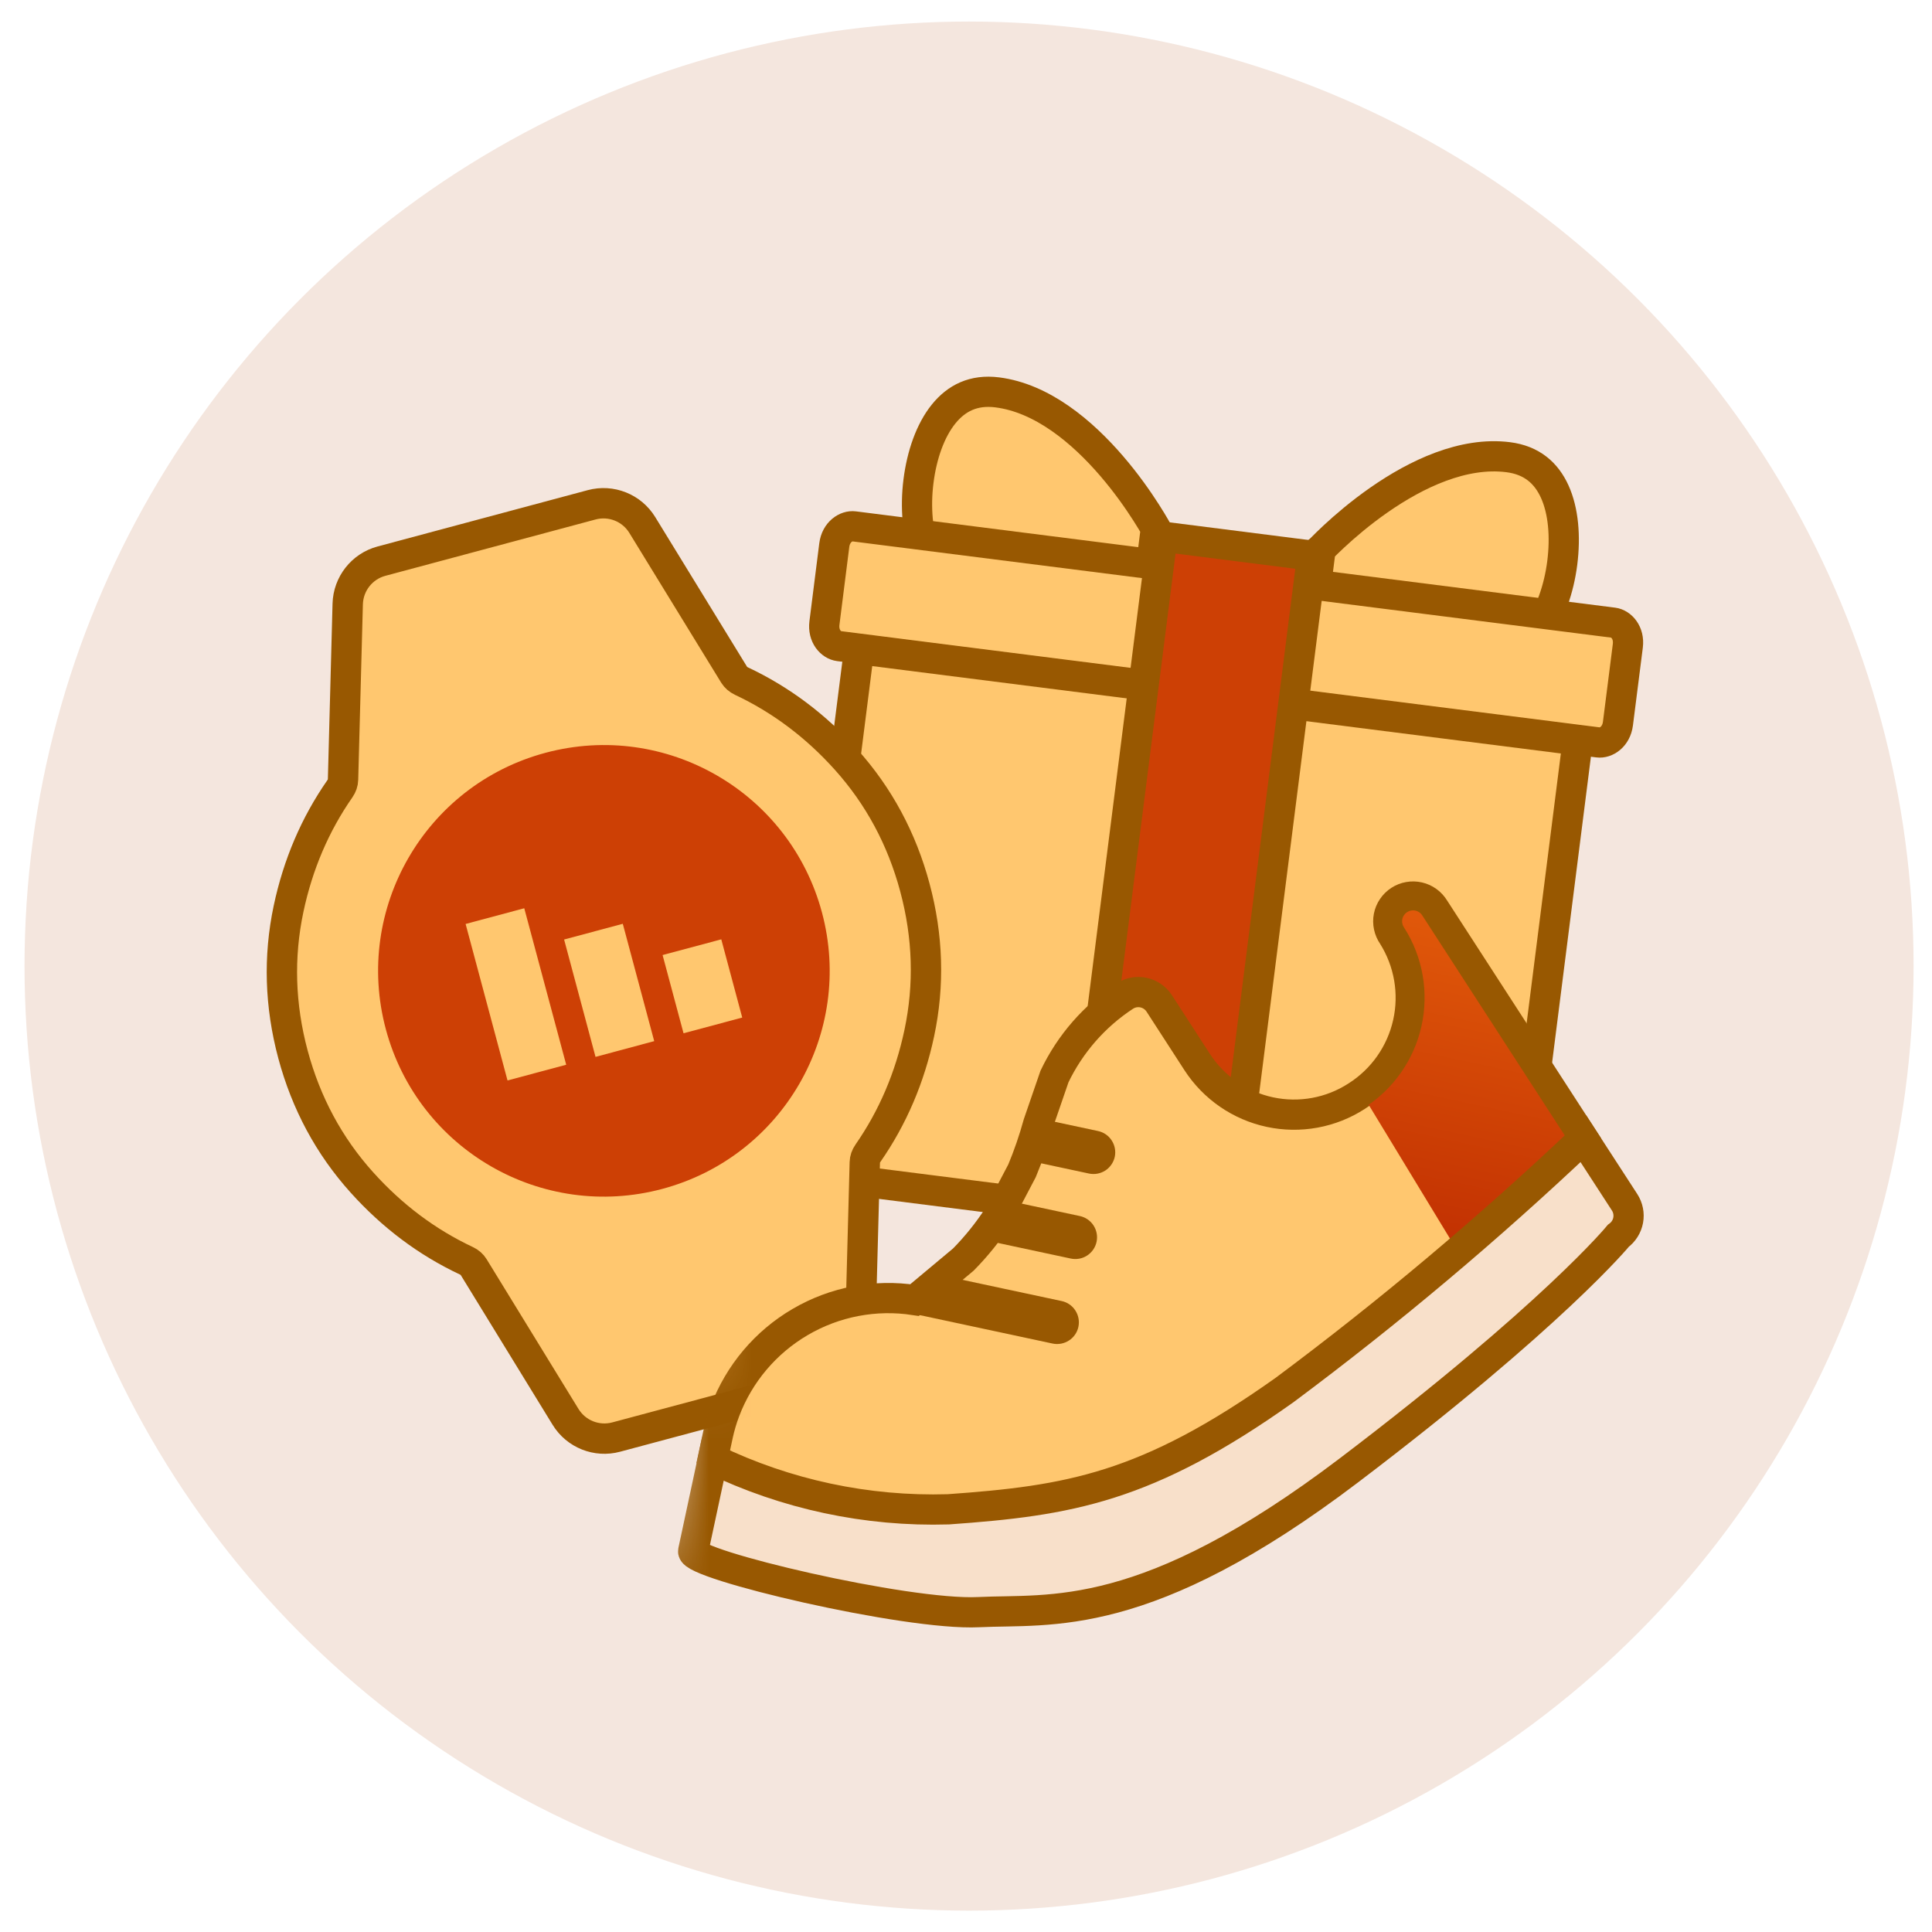 <svg width="45" height="45" viewBox="0 0 45 45" fill="none" xmlns="http://www.w3.org/2000/svg">
<circle cx="22.571" cy="22.502" r="22" fill="#F4E6DE"/>
<path d="M26.684 14.183L22.326 13.63C21.995 13.588 21.726 13.344 21.549 12.887C21.371 12.43 21.316 11.82 21.393 11.209C21.471 10.593 21.669 10.026 21.979 9.642C22.276 9.275 22.675 9.069 23.228 9.139C24.27 9.271 25.2 10.048 25.895 10.857C26.236 11.254 26.507 11.643 26.693 11.934C26.786 12.079 26.857 12.198 26.905 12.281C26.911 12.292 26.917 12.302 26.922 12.311L26.684 14.183Z" fill="#FFC76F" stroke="#985801" stroke-width="0.704"/>
<path d="M30.521 14.67L34.88 15.223C35.211 15.265 35.533 15.096 35.819 14.698C36.104 14.3 36.31 13.723 36.388 13.112C36.466 12.496 36.416 11.898 36.212 11.449C36.016 11.019 35.681 10.719 35.129 10.649C34.086 10.517 32.992 11.037 32.117 11.647C31.688 11.946 31.328 12.255 31.075 12.49C30.949 12.607 30.85 12.705 30.783 12.773C30.775 12.782 30.767 12.791 30.759 12.798L30.521 14.67Z" fill="#FFC76F" stroke="#985801" stroke-width="0.704"/>
<path d="M37.223 17.292L19.541 15.049C19.355 15.025 19.163 14.817 19.203 14.509L19.432 12.697C19.471 12.39 19.709 12.236 19.894 12.26L37.577 14.503C37.762 14.527 37.954 14.735 37.915 15.043L37.685 16.854C37.646 17.162 37.408 17.316 37.223 17.292Z" fill="#FFC76F" stroke="#985801" stroke-width="0.704"/>
<path d="M34.79 29.386L18.876 27.367C18.618 27.334 18.487 27.13 18.508 26.967L20.011 15.121L36.749 17.245L35.246 29.091C35.226 29.254 35.048 29.419 34.79 29.386Z" fill="#FFC76F" stroke="#985801" stroke-width="0.704"/>
<path d="M27.076 12.5L30.563 12.943L28.643 28.075L25.156 27.633L27.076 12.5Z" fill="#CD4005" stroke="#985801" stroke-width="0.704"/>
<path d="M13.173 33.002C13.419 33.403 13.899 33.594 14.352 33.472L19.248 32.161C19.702 32.039 20.022 31.634 20.034 31.164L20.143 27.073C20.145 27.002 20.169 26.928 20.217 26.86C20.795 26.028 21.193 25.095 21.412 24.063C21.65 22.942 21.615 21.811 21.31 20.674C21.006 19.538 20.47 18.541 19.704 17.689C18.999 16.905 18.187 16.295 17.27 15.864C17.196 15.829 17.137 15.777 17.1 15.717L14.96 12.228C14.715 11.828 14.235 11.636 13.781 11.758L8.886 13.07C8.432 13.191 8.112 13.597 8.099 14.067L7.99 18.158C7.989 18.229 7.964 18.303 7.917 18.371C7.338 19.202 6.94 20.136 6.721 21.168C6.484 22.288 6.519 23.419 6.823 24.556C7.128 25.693 7.663 26.69 8.429 27.541C9.135 28.326 9.946 28.935 10.863 29.366C10.938 29.401 10.996 29.453 11.033 29.514L13.173 33.002Z" fill="#FFC76F" stroke="#985801" stroke-width="0.707"/>
<circle cx="14.066" cy="22.613" r="5.258" transform="rotate(-15 14.066 22.613)" fill="#CD4005"/>
<path d="M11.821 25.166L10.845 21.521L12.211 21.155L13.188 24.8L11.821 25.166ZM13.871 24.617L13.139 21.883L14.506 21.517L15.238 24.25L13.871 24.617ZM15.921 24.067L15.433 22.245L16.8 21.879L17.288 23.701L15.921 24.067Z" fill="#FFC76F"/>
<mask id="mask0_109_9512" style="mask-type:alpha" maskUnits="userSpaceOnUse" x="14" y="16" width="30" height="30">
<rect width="24.507" height="24.507" transform="matrix(-0.978 -0.209 -0.209 0.978 43.501 21.251)" fill="#C4C4C4"/>
</mask>
<g mask="url(#mask0_109_9512)">
<path d="M16.886 32.866C17.215 31.994 17.834 31.261 18.639 30.791C19.443 30.32 20.385 30.14 21.307 30.282L21.315 30.276L22.439 29.337C22.742 29.029 23.013 28.692 23.248 28.331L23.805 27.27C23.954 26.913 24.08 26.546 24.183 26.172L24.561 25.074C24.926 24.311 25.493 23.662 26.201 23.199C26.33 23.116 26.485 23.088 26.635 23.12C26.784 23.152 26.915 23.241 26.999 23.369L27.885 24.738C28.273 25.335 28.881 25.754 29.578 25.903C30.274 26.052 31.001 25.919 31.599 25.532C32.206 25.147 32.636 24.536 32.793 23.834C32.951 23.133 32.823 22.397 32.439 21.789C32.395 21.726 32.364 21.654 32.348 21.578C32.332 21.502 32.331 21.424 32.346 21.348C32.361 21.272 32.391 21.2 32.435 21.136C32.478 21.072 32.534 21.017 32.599 20.975C32.664 20.933 32.737 20.904 32.813 20.891C32.889 20.877 32.968 20.88 33.043 20.897C33.118 20.914 33.19 20.947 33.252 20.992C33.315 21.038 33.368 21.096 33.408 21.162L36.882 26.527L35.844 28.235L27.343 34.528C26.153 35.39 23.278 36.596 21.841 36.288L17.675 35.398L16.6 33.988L16.721 33.425C16.762 33.235 16.817 33.048 16.886 32.866Z" fill="#FFC76F" stroke="#985801" stroke-width="0.704"/>
<path d="M31.812 25.622C32.773 25.049 33.543 23.177 32.776 21.943C32.603 21.719 32.454 21.289 32.769 21.15C33.094 21.029 33.214 21.319 33.336 21.488L36.58 26.519L33.84 28.96L31.812 25.622Z" fill="url(#paint0_linear_109_9512)"/>
<path d="M24.94 29.314L23.034 28.906C23.224 28.611 23.387 28.299 23.522 27.976L25.152 28.324C25.283 28.352 25.398 28.431 25.471 28.544C25.544 28.657 25.569 28.794 25.541 28.925C25.513 29.056 25.434 29.171 25.321 29.244C25.209 29.317 25.072 29.342 24.94 29.314ZM24.517 31.294L21.337 30.613C21.692 30.372 22.023 30.096 22.324 29.79L24.729 30.304C24.86 30.332 24.975 30.411 25.047 30.524C25.12 30.636 25.146 30.773 25.118 30.905C25.09 31.036 25.011 31.151 24.898 31.223C24.785 31.296 24.648 31.322 24.517 31.294ZM25.364 27.334L23.854 27.011C23.875 26.934 23.896 26.858 23.916 26.782C23.982 26.529 24.072 26.283 24.186 26.047L25.576 26.344C25.707 26.372 25.822 26.451 25.894 26.564C25.967 26.676 25.993 26.813 25.965 26.945C25.936 27.076 25.857 27.191 25.745 27.264C25.632 27.336 25.495 27.362 25.364 27.334L25.364 27.334Z" fill="#985801"/>
<path d="M16.886 32.866C17.215 31.994 17.834 31.261 18.639 30.791C19.443 30.32 20.385 30.14 21.307 30.282L21.315 30.276L22.439 29.337C22.742 29.029 23.013 28.692 23.248 28.331L23.805 27.27C23.954 26.913 24.08 26.546 24.183 26.172L24.561 25.074C24.926 24.311 25.493 23.662 26.201 23.199C26.33 23.116 26.485 23.088 26.635 23.12C26.784 23.152 26.915 23.241 26.999 23.369L27.885 24.738C28.273 25.335 28.881 25.754 29.578 25.903C30.274 26.052 31.001 25.919 31.599 25.532C32.206 25.147 32.636 24.536 32.793 23.834C32.951 23.133 32.823 22.397 32.439 21.789C32.395 21.726 32.364 21.654 32.348 21.578C32.332 21.502 32.331 21.424 32.346 21.348C32.361 21.272 32.391 21.2 32.435 21.136C32.478 21.072 32.534 21.017 32.599 20.975C32.664 20.933 32.737 20.904 32.813 20.891C32.889 20.877 32.968 20.88 33.043 20.897C33.118 20.914 33.19 20.947 33.252 20.992C33.315 21.038 33.368 21.096 33.408 21.162L36.882 26.527L35.844 28.235L27.343 34.528C26.153 35.39 23.278 36.596 21.841 36.288L17.675 35.398L16.6 33.988L16.721 33.425C16.762 33.235 16.817 33.048 16.886 32.866Z" stroke="#985801" stroke-width="0.645"/>
<path d="M22.086 35.155C24.899 34.955 26.705 34.659 29.916 32.379C32.35 30.566 34.675 28.61 36.879 26.522L37.84 28.003C37.92 28.127 37.95 28.277 37.923 28.422C37.896 28.567 37.814 28.696 37.695 28.783C37.695 28.783 36.178 30.634 31.425 34.243C26.672 37.852 24.473 37.468 22.79 37.55C21.108 37.632 16.078 36.441 16.145 36.129L16.604 33.985C18.311 34.81 20.191 35.211 22.086 35.155Z" fill="#F8E0CA" stroke="#985801" stroke-width="0.704"/>
</g>
<defs>
<linearGradient id="paint0_linear_109_9512" x1="35.092" y1="21.58" x2="33.528" y2="28.893" gradientUnits="userSpaceOnUse">
<stop stop-color="#E1590A"/>
<stop offset="1" stop-color="#C23102"/>
</linearGradient>
</defs>
</svg>
